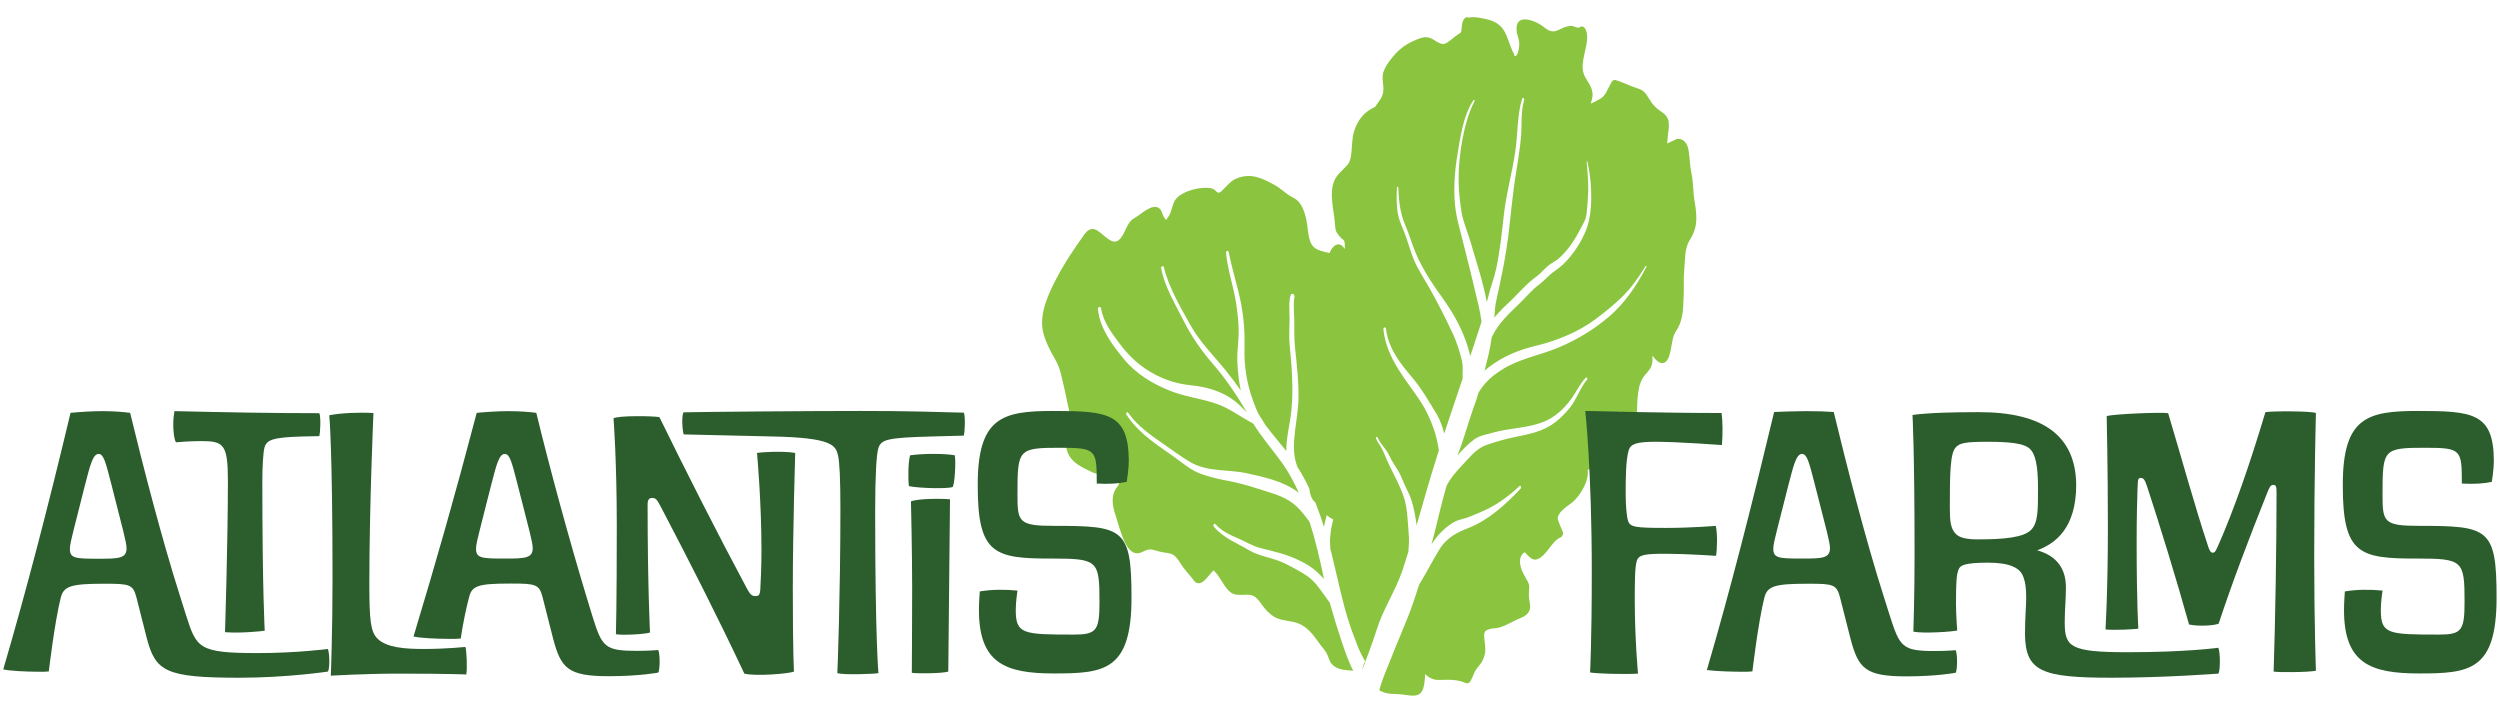 <?xml version="1.0" encoding="utf-8"?>
<!-- Generator: Adobe Illustrator 25.4.1, SVG Export Plug-In . SVG Version: 6.00 Build 0)  -->
<svg version="1.1" id="Layer_1" xmlns="http://www.w3.org/2000/svg" xmlns:xlink="http://www.w3.org/1999/xlink" x="0px" y="0px"
	 viewBox="0 0 146 41" style="enable-background:new 0 0 146 41;" xml:space="preserve">
<style type="text/css">
	.st0{fill:#8BC53F;}
	.st1{fill:#2C5D2D;}
</style>
<g>
	<path class="st0" d="M99.02,12.11c-0.04-0.28-0.09-0.52-0.11-0.78c-0.04-0.44-0.04-0.78-0.13-1.22c-0.1-0.45-0.09-0.9-0.17-1.34
		c-0.05-0.31-0.19-0.54-0.42-0.63c-0.25-0.1-0.41,0.06-0.64,0.15c-0.24,0.1-0.18,0.19-0.16-0.22c0.01-0.24,0.07-0.48,0.07-0.72
		c0.01-0.3-0.05-0.48-0.23-0.66c-0.11-0.11-0.26-0.19-0.38-0.29c-0.24-0.19-0.38-0.36-0.56-0.66c-0.22-0.37-0.35-0.49-0.69-0.59
		c-0.43-0.13-0.85-0.37-1.28-0.48c-0.09-0.02-0.17,0.06-0.22,0.15c-0.24,0.41-0.32,0.79-0.7,0.98c-0.12,0.06-0.32,0.18-0.5,0.25
		c0.05-0.2,0.13-0.39,0.1-0.63c-0.05-0.44-0.36-0.71-0.5-1.08c-0.31-0.8,0.48-1.98,0.07-2.68c-0.07-0.11-0.2-0.15-0.29-0.08
		c-0.17,0.11-0.34-0.07-0.52-0.07c-0.14,0-0.28,0.04-0.42,0.09c-0.21,0.08-0.4,0.23-0.63,0.23c-0.28,0-0.43-0.17-0.67-0.34
		c-0.35-0.25-1.57-0.8-1.47,0.31c0.03,0.34,0.19,0.51,0.15,0.89c-0.01,0.11-0.07,0.59-0.24,0.58c-0.09,0,0-0.02-0.06-0.12
		c-0.25-0.42-0.34-1-0.63-1.43c-0.23-0.33-0.58-0.51-0.91-0.58c-0.33-0.08-0.77-0.19-1.13-0.11c-0.08-0.06-0.19-0.01-0.25,0.08
		c-0.12,0.19-0.11,0.27-0.14,0.5c-0.04,0.3,0.03,0.25-0.23,0.41c-0.23,0.14-0.54,0.48-0.78,0.54c-0.25,0.07-0.63-0.29-0.88-0.36
		c-0.34-0.1-0.69,0.09-1.01,0.23c-0.35,0.16-0.63,0.36-0.93,0.67c-0.25,0.27-0.6,0.7-0.73,1.08c-0.11,0.31-0.03,0.61-0.01,0.92
		c0.03,0.57-0.24,0.74-0.48,1.14c-0.55,0.24-1.01,0.68-1.24,1.46c-0.12,0.4-0.1,0.8-0.15,1.22c-0.06,0.56-0.14,0.63-0.45,0.94
		c-0.12,0.12-0.29,0.28-0.39,0.42c-0.56,0.76-0.18,1.9-0.12,2.78c0.03,0.46,0.07,0.49,0.29,0.76c0.18,0.23,0.29,0.09,0.29,0.58
		c0,0.05,0,0.1-0.01,0.14c-0.08-0.13-0.17-0.23-0.29-0.26c-0.25-0.07-0.49,0.21-0.59,0.5c-0.09-0.02-0.17-0.04-0.25-0.06
		c-0.64-0.16-0.91-0.29-1.02-1.27c-0.05-0.47-0.12-0.91-0.31-1.31c-0.18-0.38-0.36-0.51-0.66-0.66c-0.34-0.18-0.61-0.48-0.94-0.66
		c-0.78-0.43-1.45-0.76-2.32-0.37c-0.31,0.14-0.54,0.46-0.8,0.7c-0.3,0.27-0.28-0.08-0.6-0.15c-0.55-0.13-1.62,0.11-2.06,0.6
		c-0.25,0.28-0.23,0.75-0.46,1.06c-0.15,0.2-0.11,0.26-0.27-0.01c-0.09-0.14-0.09-0.3-0.2-0.43c-0.39-0.43-1.08,0.26-1.44,0.47
		c-0.27,0.16-0.37,0.27-0.54,0.62c-0.2,0.42-0.42,0.95-0.86,0.76c-0.6-0.27-1.02-1.18-1.6-0.37c-0.59,0.82-1.2,1.73-1.68,2.67
		c-0.41,0.8-0.94,1.92-0.74,2.94c0.11,0.55,0.42,1.16,0.68,1.6c0.25,0.44,0.34,0.7,0.45,1.23c0.04,0.22,0.11,0.43,0.15,0.64
		c0.11,0.5,0.2,0.99,0.32,1.48c0.11,0.46,0.03,0.73-0.11,1.14c-0.06,0.19-0.13,0.25-0.13,0.49c-0.01,1.06,0.95,1.4,1.51,1.68
		c0.49,0.25,0.99,0.01,1.27-0.54c0.1,0.23,0.2,0.47,0.26,0.7c0.19,0.64-0.06,0.6-0.22,0.97c-0.19,0.44-0.08,0.97,0.08,1.43
		c0.27,0.81,0.62,2.53,1.51,2.12c0.34-0.16,0.46-0.21,0.79-0.11c0.17,0.05,0.33,0.1,0.5,0.12c0.58,0.08,0.65,0.12,1.02,0.7
		c0.18,0.29,0.42,0.53,0.62,0.78c0.1,0.13,0.17,0.27,0.32,0.31c0.36,0.1,0.68-0.49,0.95-0.74c0.31,0.27,0.53,0.77,0.79,1.08
		c0.27,0.33,0.51,0.36,0.87,0.35c0.46-0.01,0.69-0.06,1.02,0.38c0.2,0.28,0.4,0.55,0.65,0.75c0.44,0.37,0.84,0.34,1.34,0.45
		c0.65,0.14,1.04,0.58,1.47,1.2c0.14,0.21,0.33,0.39,0.46,0.62c0.11,0.2,0.15,0.46,0.3,0.63c0.31,0.37,0.84,0.36,1.26,0.4
		c-0.31-0.58-0.54-1.31-0.72-1.84c-0.23-0.69-0.45-1.41-0.65-2.13c-0.17-0.25-0.35-0.48-0.55-0.76c-0.31-0.44-0.6-0.71-1.01-0.96
		c-0.33-0.2-0.67-0.37-1.01-0.55c-0.72-0.37-1.49-0.4-2.19-0.82c-0.68-0.41-1.44-0.68-2.01-1.35c-0.07-0.08,0.01-0.23,0.09-0.15
		c0.43,0.47,0.92,0.65,1.43,0.88c0.4,0.18,0.8,0.42,1.21,0.52c0.8,0.2,1.51,0.35,2.28,0.73c0.58,0.28,0.99,0.59,1.42,1.07
		c-0.23-1.11-0.49-2.23-0.83-3.3c-0.05-0.08-0.1-0.16-0.16-0.23c-0.24-0.32-0.49-0.62-0.79-0.86c-0.63-0.49-1.36-0.64-2.05-0.87
		c-0.58-0.19-1.15-0.35-1.73-0.46c-0.55-0.1-1.07-0.22-1.61-0.41c-0.51-0.18-0.88-0.48-1.34-0.82c-1.05-0.78-2.22-1.42-3.03-2.65
		c-0.06-0.08,0.05-0.19,0.1-0.11c0.56,0.79,1.33,1.32,2.04,1.81c0.52,0.36,1.06,0.77,1.6,1.08c1.02,0.59,2.22,0.41,3.3,0.65
		c0.99,0.22,2.14,0.45,3.03,1.14c-0.28-0.63-0.6-1.22-0.98-1.75c-0.54-0.76-1.17-1.46-1.67-2.28c-0.07-0.05-0.15-0.09-0.22-0.13
		c-0.45-0.24-0.87-0.54-1.32-0.77c-1.06-0.56-2.27-0.59-3.36-1.04c-0.96-0.39-1.93-0.94-2.68-1.86c-0.6-0.73-1.39-1.74-1.5-2.88
		c-0.02-0.17,0.17-0.2,0.19-0.03c0.12,0.78,0.68,1.5,1.07,2.02c0.46,0.61,0.92,1.07,1.49,1.46c0.81,0.56,1.77,0.9,2.68,0.98
		c1.05,0.1,2.17,0.44,3,1.32c0.08,0.09,0.17,0.17,0.26,0.25c-0.57-0.98-1.24-1.96-1.93-2.76c-0.67-0.77-1.29-1.63-1.78-2.62
		c-0.46-0.92-1.08-1.92-1.29-3.02c-0.02-0.12,0.13-0.18,0.16-0.06c0.29,1.19,0.98,2.35,1.53,3.34c0.59,1.06,1.36,1.79,2.07,2.67
		c0.31,0.38,0.6,0.78,0.89,1.18c-0.12-0.57-0.18-1.15-0.2-1.72c-0.02-0.49,0.05-0.93,0.07-1.41c0.04-0.63-0.05-1.34-0.14-1.96
		c-0.15-0.98-0.5-1.95-0.59-2.94c-0.01-0.14,0.13-0.16,0.16-0.03c0.2,1.02,0.52,1.98,0.72,3c0.16,0.84,0.22,1.64,0.2,2.5
		c-0.04,1.13,0.14,2.19,0.5,3.17c0.13,0.35,0.23,0.64,0.41,0.92c0.11,0.17,0.22,0.33,0.32,0.51c0.39,0.51,0.81,1,1.21,1.5
		c-0.01-0.77,0.21-1.55,0.29-2.31c0.13-1.26,0.04-2.56-0.09-3.81c-0.05-0.52-0.02-1-0.01-1.53c0.01-0.41-0.07-1.05,0.06-1.44
		c0.06-0.19,0.27-0.07,0.22,0.13c-0.08,0.33,0.01,1.21,0,1.58c-0.01,0.5,0,0.95,0.05,1.44c0.1,0.94,0.21,1.94,0.19,2.89
		c-0.01,1.19-0.49,2.64-0.13,3.78c0.02,0.07,0.05,0.14,0.07,0.2c0.26,0.4,0.49,0.83,0.7,1.28c0.01,0.1,0.02,0.2,0.05,0.3
		c0.07,0.25,0.17,0.39,0.3,0.5c0.18,0.46,0.35,0.93,0.5,1.42c0.05-0.25,0.11-0.48,0.16-0.69c0,0,0,0.01,0.01,0.01
		c0.11,0.11,0.24,0.17,0.37,0.25c-0.08,0.31-0.14,0.62-0.17,0.95c-0.03,0.26-0.02,0.51,0,0.76c0.05,0.17,0.09,0.34,0.13,0.52
		c0.29,1.17,0.53,2.38,0.88,3.52c0.16,0.52,0.35,1.05,0.55,1.55c0.14,0.37,0.3,0.68,0.47,0.97c-0.08,0.17-0.14,0.35-0.16,0.52
		c0.27-0.77,0.58-1.52,0.82-2.3c0.39-1.28,1.11-2.29,1.53-3.54c0.12-0.36,0.23-0.71,0.34-1.07c0.03-0.34,0.05-0.68,0.02-1.02
		c-0.06-0.69-0.07-1.51-0.28-2.15c-0.23-0.68-0.56-1.28-0.86-1.89c-0.18-0.37-0.31-0.77-0.52-1.12c-0.1-0.16-0.18-0.24-0.25-0.43
		c-0.03-0.09,0.07-0.13,0.1-0.05c0.16,0.39,0.49,0.64,0.67,1.04c0.16,0.36,0.37,0.62,0.56,0.96c0.16,0.28,0.26,0.61,0.41,0.9
		c0.14,0.28,0.27,0.54,0.36,0.85c0.12,0.42,0.21,0.89,0.27,1.37c0.39-1.35,0.77-2.72,1.2-4.06c0.03-0.11,0.07-0.21,0.1-0.32
		c-0.02-0.14-0.05-0.27-0.07-0.39c-0.15-0.82-0.55-1.76-0.96-2.4c-0.81-1.26-2.03-2.52-2.21-4.28c-0.01-0.13,0.13-0.15,0.15-0.03
		c0.14,1.18,0.88,2.07,1.51,2.82c0.56,0.66,0.98,1.39,1.44,2.15c0.21,0.35,0.35,0.74,0.45,1.15c0.36-1.08,0.72-2.15,1.08-3.22
		c-0.02-0.34,0.04-0.64-0.04-1.01c-0.12-0.52-0.31-1.12-0.52-1.57c-0.44-0.94-0.92-1.89-1.42-2.77c-0.3-0.53-0.62-0.99-0.87-1.58
		c-0.18-0.43-0.3-0.89-0.46-1.34c-0.15-0.43-0.36-0.81-0.46-1.28c-0.11-0.53-0.09-1.06-0.07-1.6c0-0.06,0.07-0.06,0.08,0
		c0.03,0.78,0.1,1.46,0.39,2.16c0.17,0.4,0.31,0.8,0.45,1.21c0.42,1.2,1.13,2.24,1.81,3.18c0.62,0.87,1.28,2.04,1.55,3.3
		c0.17-0.5,0.34-1.01,0.5-1.51c0.05-0.17,0.11-0.33,0.16-0.5c0-0.03-0.01-0.05-0.01-0.08c-0.08-0.61-0.26-1.26-0.4-1.86
		c-0.31-1.32-0.65-2.63-0.98-3.94c-0.28-1.12-0.23-2.46-0.06-3.6c0.19-1.17,0.36-2.54,0.98-3.46c0.03-0.05,0.09,0.01,0.06,0.06
		c-0.62,1.19-0.94,3.16-0.93,4.6c0,0.58,0.08,1.28,0.17,1.86c0.09,0.58,0.36,1.18,0.52,1.73c0.32,1.12,0.74,2.33,0.96,3.55
		c0.03-0.1,0.05-0.21,0.08-0.31c0.13-0.56,0.34-1.06,0.46-1.62c0.23-1.05,0.34-2.15,0.46-3.22c0.14-1.22,0.48-2.41,0.66-3.63
		c0.15-1,0.11-2.16,0.4-3.1c0.03-0.1,0.15-0.03,0.12,0.07c-0.21,0.7-0.12,1.5-0.19,2.24c-0.07,0.67-0.17,1.33-0.28,1.99
		c-0.21,1.27-0.31,2.54-0.47,3.82c-0.11,0.82-0.25,1.62-0.42,2.4c-0.01,0.04-0.01,0.07-0.02,0.11c-0.1,0.56-0.29,1.17-0.33,1.73
		c-0.01,0.14-0.02,0.28-0.03,0.42c0.22-0.27,0.46-0.52,0.71-0.75c0.6-0.55,1.13-1.21,1.76-1.66c0.24-0.17,0.43-0.42,0.66-0.61
		c0.22-0.19,0.46-0.27,0.68-0.48c0.48-0.43,0.89-1.04,1.21-1.67c0.17-0.33,0.33-0.52,0.37-0.94c0.04-0.33,0.06-0.68,0.08-1.01
		c0.04-0.59-0.02-1.39-0.08-1.98c0-0.03,0.03-0.05,0.04-0.01c0.24,0.98,0.32,2.43,0.1,3.43c-0.22,1.01-0.96,2.08-1.6,2.65
		c-0.24,0.21-0.5,0.35-0.73,0.57c-0.2,0.19-0.39,0.38-0.6,0.54c-0.41,0.3-0.73,0.71-1.11,1.07c-0.63,0.62-1.24,1.15-1.64,1.99
		c-0.05,0.35-0.12,0.71-0.2,1.07c-0.07,0.29-0.14,0.59-0.22,0.89c0.08-0.07,0.16-0.14,0.24-0.2c0.83-0.64,1.8-1.03,2.74-1.25
		c1.16-0.28,2.46-0.78,3.5-1.56c0.54-0.41,1.04-0.8,1.54-1.29c0.55-0.54,0.95-1.11,1.38-1.81c0.02-0.04,0.07,0.01,0.05,0.05
		c-0.6,1.15-1.29,2.14-2.18,2.9c-0.93,0.79-1.91,1.37-2.96,1.81c-1.09,0.46-2.29,0.64-3.33,1.31c-0.53,0.34-0.96,0.71-1.33,1.31
		c-0.1,0.34-0.21,0.67-0.33,0.99c-0.32,0.89-0.55,1.84-0.91,2.69c0.31-0.34,0.64-0.69,0.99-0.94c0.34-0.24,0.71-0.28,1.08-0.39
		c1-0.29,2.08-0.25,3.05-0.67c0.56-0.24,1.09-0.7,1.5-1.26c0.3-0.4,0.54-0.94,0.88-1.28c0.06-0.06,0.12,0.06,0.07,0.12
		c-0.37,0.42-0.6,1.11-0.95,1.57c-0.27,0.35-0.6,0.68-0.93,0.93c-0.7,0.53-1.52,0.68-2.31,0.84c-0.55,0.11-1.09,0.27-1.63,0.45
		c-0.47,0.15-0.82,0.49-1.2,0.91c-0.37,0.41-0.78,0.8-1.08,1.31c-0.03,0.06-0.07,0.12-0.1,0.18c-0.33,1.12-0.57,2.28-0.88,3.42
		c0.36-0.56,0.81-1.01,1.32-1.3c0.3-0.17,0.64-0.19,0.95-0.33c0.35-0.15,0.72-0.29,1.07-0.47c0.6-0.3,1.28-0.8,1.79-1.3
		c0.07-0.06,0.14,0.07,0.08,0.14c-0.91,0.97-1.9,1.85-3.04,2.3c-0.66,0.26-1.29,0.55-1.74,1.31c-0.38,0.63-0.72,1.29-1.1,1.92
		c-0.01,0.02-0.03,0.04-0.04,0.05c-0.2,0.62-0.4,1.24-0.63,1.83c-0.36,0.91-0.75,1.8-1.1,2.7c-0.2,0.49-0.39,0.94-0.55,1.46
		c-0.02,0.07-0.04,0.14-0.06,0.21c0.04,0.02,0.08,0.04,0.11,0.06c0.41,0.2,0.74,0.14,1.16,0.18c0.29,0.03,0.68,0.13,0.95,0.04
		c0.42-0.14,0.42-0.72,0.46-1.22c0.22,0.22,0.49,0.35,0.81,0.34c0.51-0.01,1.06-0.05,1.56,0.18c0.11,0.05,0.22-0.01,0.29-0.13
		c0.13-0.23,0.17-0.45,0.33-0.68c0.12-0.18,0.26-0.29,0.36-0.5c0.18-0.37,0.18-0.59,0.14-0.97c-0.06-0.59-0.14-0.77,0.31-0.88
		c0.17-0.04,0.35-0.03,0.53-0.08c0.36-0.1,0.66-0.29,1-0.45c0.24-0.11,0.6-0.2,0.75-0.52c0.12-0.26-0.01-0.56-0.02-0.84
		c-0.02-0.6,0.12-0.57-0.15-1.02c-0.22-0.37-0.55-0.98-0.26-1.42c0.03-0.05,0.09-0.1,0.16-0.15c0.23,0.23,0.44,0.52,0.74,0.41
		c0.54-0.19,0.85-1.07,1.35-1.27c0.1-0.04,0.2-0.21,0.13-0.35c-0.06-0.13-0.31-0.68-0.29-0.8c0.07-0.41,0.67-0.74,0.88-0.92
		c0.39-0.34,0.97-1.2,0.87-1.87c0.17-0.1,0.45-0.18,0.53-0.22c0.26-0.12,0.52-0.2,0.78-0.3c0.26-0.09,0.66-0.12,0.8-0.49
		c0.14-0.38-0.04-0.87-0.19-1.18c-0.19-0.39-0.29-0.61-0.14-1.08c0.08-0.25,0.05-0.15,0.18,0.04c0.18,0.26,0.49,0.51,0.73,0.27
		c0.26-0.26,0.18-0.81,0.22-1.2c0.05-0.48,0.09-0.88,0.34-1.26c0.14-0.21,0.35-0.37,0.46-0.62c0.09-0.21,0.08-0.42,0.07-0.64
		c0.2,0.28,0.46,0.51,0.68,0.42c0.48-0.2,0.37-1.35,0.66-1.78c0.47-0.69,0.45-1.29,0.49-2.19c0.02-0.49-0.02-0.98,0.03-1.47
		c0.06-0.58,0.01-1.15,0.27-1.64C99.06,13.44,99.13,12.98,99.02,12.11z"/>
</g>
<g>
	<path class="st1" d="M10.86,35.91c0.62,1.94,0.72,2.23,4.19,2.23c2.28,0,4.1-0.24,4.1-0.24c0.12,0.36,0.1,1.2,0,1.32
		c0,0-2.4,0.36-5.15,0.36c-4.31,0-4.91-0.36-5.42-2.28l-0.62-2.44c-0.19-0.72-0.41-0.77-1.77-0.77H6.07c-1.92,0-2.35,0.14-2.52,0.81
		c-0.36,1.41-0.7,4.31-0.7,4.31c-0.19,0.02-0.24,0.02-0.53,0.02c-0.79,0-1.8-0.05-2.13-0.14c1.37-4.67,2.64-9.58,3.93-14.98
		c0.53-0.05,1.22-0.1,1.87-0.1c0.65,0,1.25,0.05,1.61,0.1c0.74,3.07,1.87,7.43,2.9,10.66L10.86,35.91z M6.48,28.19
		c-0.31-1.2-0.43-1.68-0.72-1.68c-0.34,0-0.5,0.67-0.81,1.87L4.3,30.95c-0.12,0.5-0.22,0.86-0.22,1.1c0,0.55,0.31,0.58,1.63,0.58
		h0.12c1.08,0,1.56-0.02,1.56-0.6c0-0.24-0.07-0.48-0.19-1.01L6.48,28.19z"/>
	<path class="st1" d="M13.14,36.92c0,0,0.17-5.25,0.17-8.84c0-2.16-0.26-2.32-1.58-2.32c-0.72,0-1.44,0.07-1.44,0.07
		c-0.12-0.05-0.26-1.03-0.1-1.82c3.07,0.07,5.56,0.12,8.46,0.12c0.1,0.24,0.05,1.15,0,1.34l-0.96,0.02
		c-1.77,0.05-2.13,0.19-2.25,0.67c-0.07,0.29-0.12,1.08-0.12,1.92c0,6.35,0.14,8.75,0.14,8.75C15.3,36.87,13.98,36.99,13.14,36.92z"
		/>
	<path class="st1" d="M21.81,24.12c0,0-0.24,5.39-0.24,9.95c0,2.16,0.07,2.83,0.48,3.23c0.53,0.53,1.63,0.6,2.71,0.6
		c1.32,0,2.42-0.12,2.42-0.12c0.07,0.19,0.12,1.29,0.05,1.61c0,0-0.89-0.05-4-0.05c-1.92,0-3.91,0.12-3.91,0.12s0.1-2.52,0.1-5.63
		c0-7.67-0.19-9.58-0.19-9.58C19.9,24.12,20.97,24.07,21.81,24.12z"/>
	<path class="st1" d="M34.58,35.93c0.58,1.87,0.72,2.08,2.64,2.08c0.72,0,1.22-0.05,1.22-0.05c0.12,0.24,0.1,1.2,0,1.32
		c0,0-1.08,0.21-2.88,0.21c-2.4,0-2.8-0.46-3.26-2.2l-0.62-2.44c-0.19-0.72-0.41-0.77-1.77-0.77h-0.12c-1.92,0-2.23,0.14-2.4,0.81
		c-0.36,1.41-0.48,2.4-0.48,2.4c-0.19,0.02-0.36,0.02-0.65,0.02c-0.79,0-1.77-0.05-2.11-0.14c1.37-4.55,2.4-8.15,3.69-13.06
		c0.53-0.05,1.22-0.1,1.87-0.1c0.65,0,1.25,0.05,1.61,0.1c0.74,3.07,1.92,7.4,2.9,10.64L34.58,35.93z M30.2,28.19
		c-0.31-1.2-0.43-1.68-0.72-1.68c-0.34,0-0.5,0.67-0.81,1.87l-0.65,2.56c-0.12,0.5-0.22,0.86-0.22,1.1c0,0.55,0.31,0.58,1.63,0.58
		h0.12c1.08,0,1.56-0.02,1.56-0.6c0-0.24-0.07-0.48-0.19-1.01L30.2,28.19z"/>
	<path class="st1" d="M35.97,37.04c0,0,0.05-1.65,0.05-6.33c0-3.83-0.19-6.28-0.19-6.28c0.29-0.17,2.3-0.14,2.68-0.07
		c1.46,2.99,3.43,6.88,5.1,9.99c0.17,0.31,0.26,0.46,0.5,0.46c0.17,0,0.26-0.02,0.29-0.36c0.02-0.34,0.07-1.34,0.07-2.3
		c0-2.87-0.26-5.7-0.26-5.7c0.29-0.05,1.51-0.12,2.23,0c0,0-0.14,4.51-0.14,7.98c0,3.83,0.07,4.79,0.07,4.79
		c-0.26,0.12-2.23,0.29-2.9,0.12c-1.58-3.36-3.19-6.52-4.86-9.71c-0.24-0.46-0.31-0.55-0.53-0.55c-0.14,0-0.26,0.07-0.26,0.38
		c0,4.72,0.14,7.48,0.14,7.48C37.65,37.04,36.38,37.11,35.97,37.04z"/>
	<path class="st1" d="M49.08,29.75c0-1.8-0.05-2.78-0.14-3.16c-0.14-0.58-0.34-1.03-3.83-1.1l-5.18-0.12
		c-0.07-0.17-0.14-0.98-0.02-1.29C41.12,24.05,47.26,24,50.25,24c2.76,0,4.19,0.05,6.04,0.1c0.1,0.26,0.05,1.15,0,1.34l-1.85,0.05
		c-2.61,0.07-2.97,0.17-3.14,0.67c-0.12,0.36-0.19,1.68-0.19,3.71c0,7.43,0.19,9.44,0.19,9.44c-0.17,0.05-2.04,0.12-2.4,0
		C48.91,39.31,49.08,34.66,49.08,29.75z"/>
	<path class="st1" d="M55.76,26.59c0.07,0.38,0,1.63-0.12,1.85c-0.31,0.12-2.01,0.07-2.56-0.05c-0.05-0.36-0.05-1.41,0.07-1.8
		C53.99,26.47,55.26,26.49,55.76,26.59z M55.38,39.22c-0.36,0.12-1.96,0.12-2.13,0.07c0,0,0.02-2.95,0.02-4.98s-0.07-5.03-0.07-5.03
		c0.43-0.17,1.8-0.17,2.28-0.12L55.38,39.22z"/>
	<path class="st1" d="M57.1,28.38C57.08,24.36,58.54,24,61.51,24c3.16,0,4.39,0.12,4.41,2.87c0,0.6-0.12,1.27-0.12,1.27
		c-0.43,0.1-1.05,0.14-1.75,0.1c0-1.97-0.02-2.09-2.11-2.09c-2.49,0-2.52,0.07-2.52,2.76c0,1.56,0.07,1.8,2.11,1.8
		c4.07,0,4.55,0.12,4.55,4.19c0,4.27-1.58,4.43-4.53,4.43c-2.85,0-4.38-0.6-4.38-3.71c0-0.48,0.05-1.08,0.05-1.08
		c0.7-0.12,1.46-0.12,2.2-0.05c0,0-0.1,0.65-0.1,1.13c0,1.41,0.41,1.44,3.4,1.44c1.32,0,1.49-0.24,1.49-1.92
		c0-2.4-0.1-2.52-2.76-2.52C58.06,32.63,57.1,32.36,57.1,28.38z"/>
</g>
<g>
	<path class="st1" d="M94.94,28.79c0,0.72,0.05,1.34,0.14,1.63c0.12,0.36,0.41,0.41,2.2,0.41c1.56,0,2.92-0.12,2.92-0.12
		c0.12,0.48,0.07,1.46,0.02,1.75c0,0-1.75-0.12-2.95-0.12c-1.2,0-1.56,0.05-1.68,0.41c-0.12,0.34-0.12,1.44-0.12,2.28
		c0,2.28,0.19,4.31,0.19,4.31c-0.89,0.05-2.44,0-2.8-0.07c0,0,0.1-1.73,0.1-5.92c0-5.87-0.38-9.35-0.38-9.35s4.55,0.12,7.96,0.12
		c0.07,0.48,0.07,1.27,0.02,1.87c0,0-2.56-0.19-3.88-0.19c-1.08,0-1.44,0.12-1.56,0.48C94.94,26.85,94.94,28.07,94.94,28.79z"/>
	<path class="st1" d="M110.35,35.91c0.6,1.87,0.72,2.11,2.64,2.11c0.72,0,1.22-0.05,1.22-0.05c0.12,0.24,0.1,1.2,0,1.32
		c0,0-1.08,0.21-2.88,0.21c-2.4,0-2.8-0.46-3.26-2.2l-0.62-2.44c-0.19-0.72-0.41-0.77-1.77-0.77h-0.12c-1.92,0-2.35,0.14-2.52,0.81
		c-0.36,1.41-0.7,4.31-0.7,4.31c-0.19,0.02-0.36,0.02-0.53,0.02c-0.55,0-1.51-0.02-2.13-0.1c1.37-4.67,2.64-9.68,3.93-15.07
		c0.53-0.02,1.22-0.05,1.87-0.05c0.65,0,1.25,0.02,1.61,0.05c0.74,3.07,1.87,7.48,2.9,10.71L110.35,35.91z M105.96,28.19
		c-0.31-1.2-0.43-1.68-0.72-1.68c-0.34,0-0.5,0.67-0.81,1.87l-0.65,2.56c-0.12,0.5-0.22,0.86-0.22,1.1c0,0.55,0.31,0.58,1.63,0.58
		h0.12c1.08,0,1.56-0.02,1.56-0.6c0-0.24-0.07-0.48-0.19-1.01L105.96,28.19z"/>
	<path class="st1" d="M115.47,24.07h0.12c3.71,0,5.63,1.37,5.66,4.24c0,2.52-1.2,3.43-2.28,3.83c0.89,0.24,1.68,0.84,1.68,2.16
		c0,0.72-0.07,1.32-0.07,2.04c0,1.44,0.31,1.75,3.67,1.75c3.47,0,5.3-0.26,5.3-0.26c0.12,0.24,0.12,1.39,0,1.51
		c0,0-3.12,0.24-6.23,0.24c-4.07,0-5.03-0.36-5.06-2.52c0-0.96,0.07-1.68,0.07-2.16c0-0.53-0.05-1.01-0.24-1.37
		c-0.19-0.34-0.67-0.67-1.99-0.67c-1.39,0-1.61,0.17-1.7,0.36c-0.14,0.29-0.17,0.72-0.17,2.04c0,0.6,0.07,1.56,0.07,1.56
		c-0.24,0.07-1.96,0.19-2.56,0.07c0,0,0.07-1.99,0.07-4.38v-0.24c0-5.99-0.12-8.03-0.12-8.03S112.48,24.07,115.47,24.07z
		 M118.61,30.95c0.41-0.41,0.41-1.13,0.41-2.4c0-0.96-0.07-1.8-0.36-2.2c-0.24-0.36-0.77-0.55-2.56-0.55
		c-1.32,0-1.63,0.07-1.87,0.31c-0.34,0.34-0.36,1.49-0.36,3.52c0,0.84,0.05,1.25,0.36,1.56c0.19,0.19,0.55,0.31,1.27,0.31
		C117.1,31.5,118.18,31.38,118.61,30.95z"/>
	<path class="st1" d="M129.52,31.91c0.96-2.16,1.92-4.96,2.78-7.84c0.38-0.07,2.66-0.07,2.95,0.05c0,0-0.1,3.59-0.1,8.39
		c0,3.95,0.1,6.66,0.1,6.66c-0.46,0.1-2.28,0.1-2.47,0.05c0.1-3.04,0.17-7.45,0.17-10.35c0-0.48-0.02-0.55-0.19-0.55
		c-0.17,0-0.22,0.12-0.41,0.6c-0.96,2.4-1.99,5.1-2.78,7.5c-0.26,0.12-1.22,0.17-1.73,0.05c-0.72-2.59-1.73-5.87-2.44-8.03
		c-0.14-0.43-0.22-0.53-0.38-0.53c-0.17,0-0.17,0.1-0.19,0.7c-0.02,0.6-0.05,1.51-0.05,3.07c0,3.59,0.1,5.03,0.1,5.03
		c-0.19,0.05-1.51,0.1-1.92,0.05c0,0,0.14-2.2,0.14-5.92c0-3.59-0.07-6.54-0.07-6.54c0.36-0.12,3.21-0.24,3.59-0.17
		c0.79,2.64,1.58,5.51,2.3,7.67c0.07,0.22,0.14,0.48,0.31,0.48C129.37,32.27,129.42,32.12,129.52,31.91z"/>
	<path class="st1" d="M136.82,28.38c-0.02-4.03,1.44-4.38,4.41-4.38c3.16,0,4.39,0.12,4.41,2.87c0,0.6-0.12,1.27-0.12,1.27
		c-0.43,0.1-1.05,0.14-1.75,0.1c0-1.97-0.02-2.09-2.11-2.09c-2.49,0-2.52,0.07-2.52,2.76c0,1.56,0.07,1.8,2.11,1.8
		c4.07,0,4.55,0.12,4.55,4.19c0,4.27-1.58,4.43-4.53,4.43c-2.85,0-4.38-0.6-4.38-3.71c0-0.48,0.05-1.08,0.05-1.08
		c0.7-0.12,1.46-0.12,2.2-0.05c0,0-0.1,0.65-0.1,1.13c0,1.41,0.41,1.44,3.4,1.44c1.32,0,1.49-0.24,1.49-1.92
		c0-2.4-0.1-2.52-2.76-2.52C137.78,32.63,136.82,32.36,136.82,28.38z"/>
</g>
</svg>
